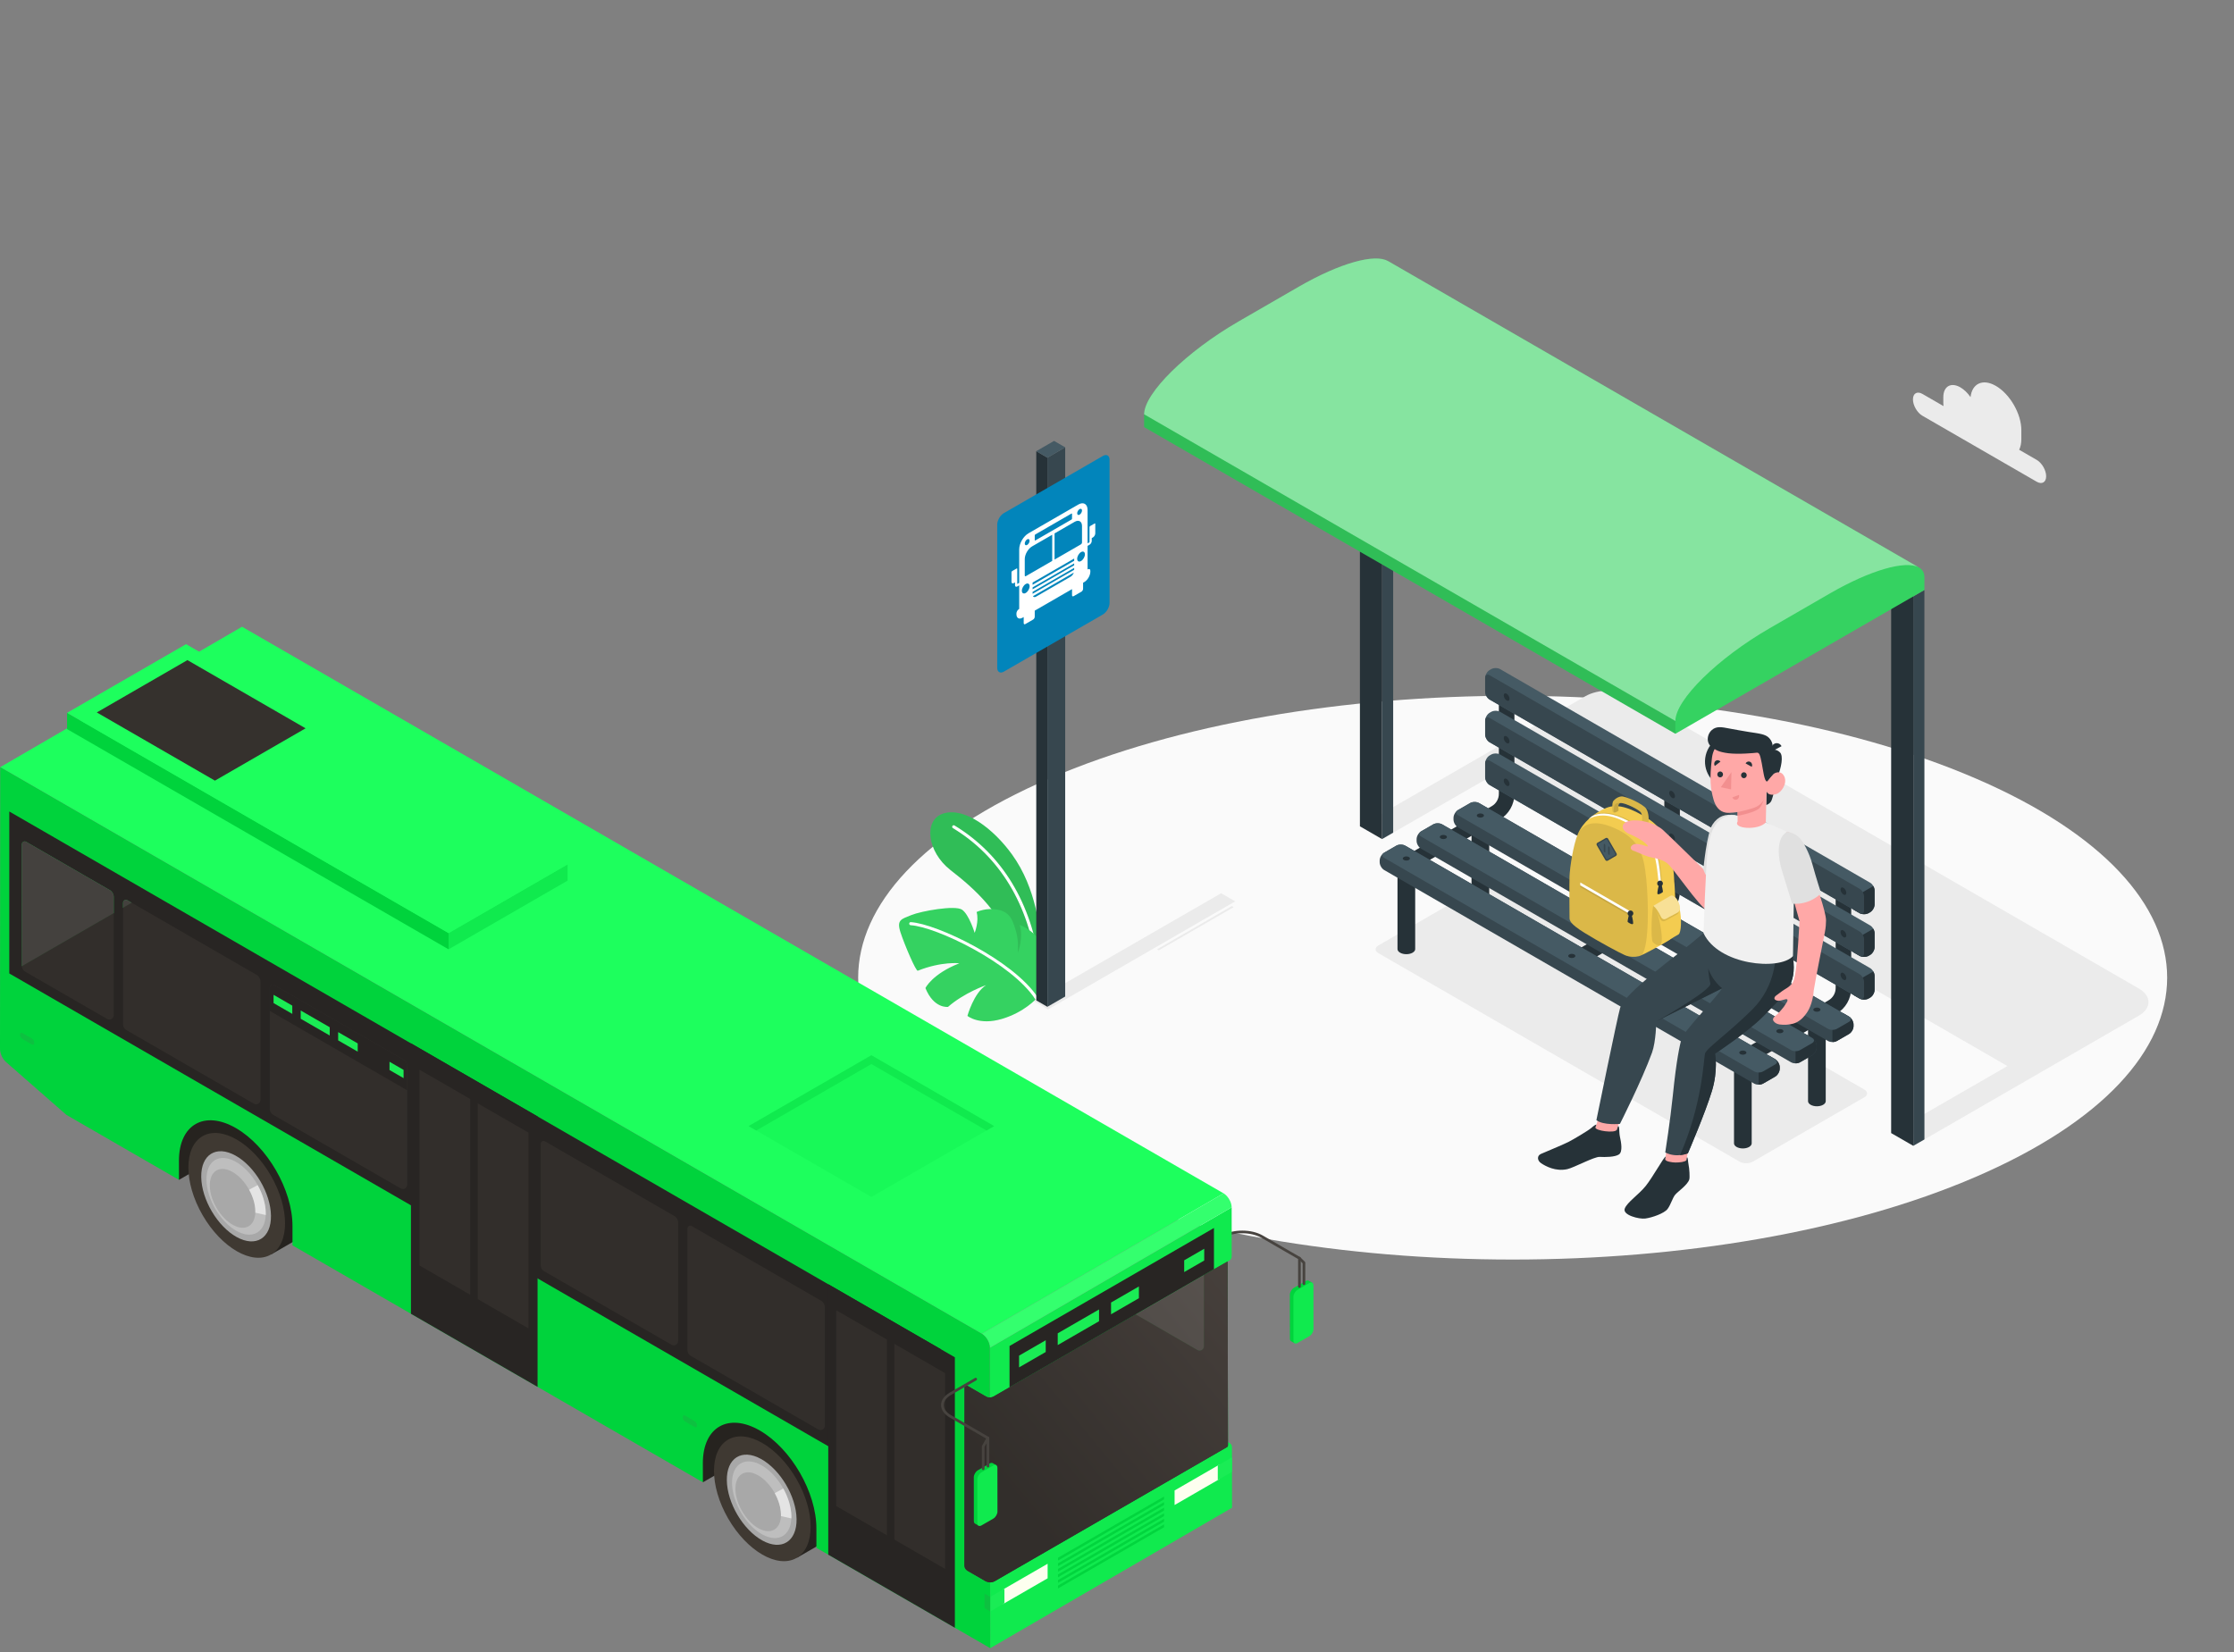 <svg width="415" height="307" viewBox="0 0 415 307" fill="none" xmlns="http://www.w3.org/2000/svg">
<rect x="0" y="0" width="415" height="307" fill="#808080" stroke="none"/>
<path d="M195.028 218.678C242.509 239.131 319.492 239.131 366.973 218.678C414.454 198.227 414.454 165.067 366.973 144.615C319.492 124.163 242.508 124.163 195.027 144.615C147.546 165.067 147.546 198.226 195.028 218.678Z" fill="#FAFAFA"/>
<path d="M229.452 167.469L194.671 187.551L192.06 186.014L226.841 165.961L229.452 167.469Z" fill="#EBEBEB"/>
<path d="M214.932 176.375L228.845 168.342L229.181 168.536L215.268 176.568L214.932 176.375Z" fill="#EBEBEB"/>
<path d="M397.305 188.715C399.726 187.317 399.726 185.051 397.305 183.653L303.267 129.36C300.845 127.962 296.92 127.962 294.499 129.359L252.626 153.521L256.735 155.895L278.331 143.465L372.906 198.068L353.106 209.485L357.492 211.7L397.305 188.715Z" fill="#EBEBEB"/>
<path d="M256.051 177.089L323.145 215.826C323.827 216.22 324.934 216.22 325.617 215.826L346.334 203.865C347.016 203.471 347.016 202.832 346.334 202.438L279.24 163.7C278.557 163.306 277.451 163.306 276.768 163.7L256.051 175.661C255.368 176.055 255.368 176.695 256.051 177.089Z" fill="#EBEBEB"/>
<path d="M193.803 176.791C193.099 172.743 192.617 165.139 187.98 158.732C184.621 154.09 179.326 149.93 175.278 151.135C171.508 152.256 172.181 158.233 176.562 161.648C180.943 165.063 186.596 169.856 189.165 178.635L192.964 184.824L193.803 176.791Z" fill="#35D261"/>
<g opacity="0.1">
<path d="M193.803 176.791C193.099 172.743 192.617 165.139 187.98 158.732C184.621 154.09 179.326 149.93 175.278 151.135C171.508 152.256 172.181 158.233 176.562 161.648C180.943 165.063 186.596 169.856 189.165 178.635L192.964 184.824L193.803 176.791Z" fill="black"/>
</g>
<path d="M192.914 179.875C192.773 179.875 192.651 179.77 192.632 179.626C191.108 168.032 185.709 159.122 177.018 153.859C176.883 153.777 176.84 153.602 176.922 153.467C177.004 153.331 177.18 153.29 177.313 153.37C186.158 158.726 191.651 167.78 193.198 179.551C193.218 179.708 193.108 179.852 192.952 179.872C192.94 179.874 192.927 179.875 192.914 179.875Z" fill="white"/>
<path d="M192.559 185.496C192.559 185.496 190.323 188.072 186.104 189.316C181.886 190.56 179.716 188.748 179.716 188.748C179.716 188.748 180.885 184.486 183.184 183.034C183.184 183.034 179.147 184.42 176.108 187.075C176.108 187.075 173.482 187.458 171.912 183.58C171.912 183.58 173.155 180.961 178.213 178.974C178.213 178.974 174.928 178.588 170.496 180.355C170.17 180.537 168.028 175.537 167.272 173.2C166.516 170.863 167.482 170.763 169.284 170.021C171.086 169.279 177.402 168.136 178.705 169.01C180.007 169.885 181.059 173.318 181.059 173.318C181.059 173.318 181.918 171.186 181.419 169.447C181.419 169.447 183.211 168.567 185.403 169.024C187.596 169.482 188.042 170.906 188.536 172.363C189.031 173.82 189.194 175.154 189.062 177.035C189.062 177.035 190.182 174.286 189.428 171.843C189.428 171.843 191.643 172.661 193.054 174.598C194.464 176.535 194.887 182.028 192.559 185.496Z" fill="#35D261"/>
<path d="M192.559 185.782C192.466 185.782 192.375 185.736 192.32 185.653C187.909 178.893 173.91 172.196 169.17 171.899C169.013 171.889 168.893 171.754 168.903 171.597C168.913 171.44 169.036 171.316 169.206 171.33C174.037 171.631 188.305 178.454 192.799 185.34C192.885 185.472 192.848 185.649 192.716 185.736C192.667 185.767 192.613 185.782 192.559 185.782Z" fill="white"/>
<path d="M258.803 52.615V154.702L256.736 155.896V53.808L258.803 52.615Z" fill="#37474F"/>
<path d="M256.736 53.808V155.896L252.626 153.521V51.439L256.736 53.808Z" fill="#263238"/>
<path d="M357.494 211.703L355.422 212.891V110.809L357.488 109.616L357.494 211.703Z" fill="#37474F"/>
<path d="M355.422 110.809V212.891L351.311 210.521V108.434L355.422 110.809Z" fill="#263238"/>
<path d="M356.489 105.442C356.472 105.431 356.455 105.419 356.432 105.408L257.85 48.499L257.832 48.51C255.463 47.083 248.95 48.83 241.272 53.266L230.071 59.733C220.39 65.328 212.541 73.046 212.541 76.979V76.98L212.539 76.98V79.353L212.541 79.354L212.541 79.354L311.226 136.329V136.333L357.488 109.616V107.241C357.488 106.407 357.135 105.814 356.489 105.442Z" fill="#35D261"/>
<path opacity="0.4" d="M356.432 105.409C353.983 104.096 347.533 105.871 339.957 110.244L328.763 116.712C319.075 122.301 311.226 130.025 311.226 133.958L214.596 78.167L212.541 76.98C212.541 73.047 220.39 65.328 230.072 59.734L241.272 53.266C248.95 48.831 255.463 47.084 257.833 48.511L257.85 48.499L356.432 105.409Z" fill="white"/>
<path opacity="0.1" d="M311.226 133.957V136.329L212.539 79.353L212.541 76.979L311.226 133.957Z" fill="black"/>
<path d="M292.988 179.589C293.234 179.589 293.482 179.526 293.71 179.394L309.302 170.392C311.006 169.408 312.065 167.574 312.065 165.606V147.602C312.065 146.803 311.417 146.155 310.618 146.155C309.819 146.155 309.172 146.803 309.172 147.602V165.606C309.172 166.544 308.667 167.417 307.855 167.886L292.264 176.889C291.572 177.288 291.334 178.173 291.734 178.865C292.002 179.33 292.488 179.589 292.988 179.589Z" fill="#263238"/>
<path d="M324.817 197.558C325.063 197.558 325.312 197.496 325.539 197.364L341.131 188.361C342.836 187.378 343.894 185.544 343.894 183.576V165.571C343.894 164.772 343.247 164.125 342.448 164.125C341.648 164.125 341.001 164.772 341.001 165.571V183.576C341.001 184.513 340.497 185.387 339.685 185.855L324.093 194.858C323.401 195.257 323.164 196.142 323.564 196.834C323.831 197.299 324.317 197.558 324.817 197.558Z" fill="#263238"/>
<path d="M262.252 161.484C262.497 161.484 262.746 161.421 262.974 161.289L278.565 152.287C280.27 151.303 281.328 149.469 281.328 147.501V129.498C281.328 128.698 280.681 128.051 279.881 128.051C279.082 128.051 278.435 128.698 278.435 129.498V147.501C278.435 148.439 277.93 149.312 277.118 149.782L261.527 158.784C260.835 159.183 260.598 160.068 260.998 160.76C261.266 161.224 261.752 161.484 262.252 161.484Z" fill="#263238"/>
<path d="M322.119 195.764V212.426C322.119 212.669 322.279 212.912 322.6 213.098C323.242 213.468 324.283 213.468 324.924 213.098C325.245 212.912 325.405 212.669 325.405 212.426V195.764H322.119Z" fill="#263238"/>
<path d="M335.871 187.931V204.593C335.871 204.836 336.032 205.078 336.352 205.264C336.994 205.634 338.035 205.634 338.676 205.264C338.997 205.078 339.158 204.836 339.158 204.593V187.931H335.871Z" fill="#263238"/>
<path d="M259.607 159.672V176.334C259.607 176.577 259.768 176.82 260.089 177.005C260.73 177.376 261.771 177.376 262.413 177.005C262.734 176.82 262.894 176.577 262.894 176.334V159.672H259.607Z" fill="#263238"/>
<path d="M273.359 151.839V168.501C273.359 168.744 273.52 168.986 273.841 169.172C274.482 169.542 275.523 169.542 276.165 169.172C276.486 168.986 276.646 168.744 276.646 168.501V151.839H273.359Z" fill="#263238"/>
<path d="M347.117 169.656L347.406 169.49C347.867 169.223 348.241 168.576 348.241 168.043V165.448C348.241 164.915 347.867 164.267 347.406 164.001L278.683 124.324C278.221 124.058 277.474 124.058 277.012 124.324L276.724 124.491C276.262 124.757 275.888 125.405 275.888 125.937V128.533C275.888 129.066 276.262 129.713 276.724 129.979L345.446 169.656C345.908 169.923 346.656 169.923 347.117 169.656Z" fill="#455A64"/>
<path d="M344.323 166.746L347.997 164.625C348.148 164.886 348.241 165.182 348.241 165.448V168.043C348.241 168.576 347.867 169.224 347.406 169.49L347.118 169.657C346.656 169.923 345.909 169.923 345.447 169.657L344.323 169.008V166.746Z" fill="#263238"/>
<path d="M345.447 165.132L276.724 125.455C276.262 125.189 275.888 125.405 275.888 125.937V128.533C275.888 129.066 276.262 129.713 276.724 129.979L345.446 169.656C345.907 169.923 346.281 169.707 346.281 169.174V166.579C346.282 166.046 345.908 165.398 345.447 165.132Z" fill="#37474F"/>
<path d="M347.117 177.591L347.406 177.425C347.867 177.158 348.241 176.51 348.241 175.978V173.383C348.241 172.85 347.867 172.202 347.406 171.936L278.683 132.259C278.221 131.993 277.474 131.993 277.012 132.259L276.724 132.426C276.262 132.692 275.888 133.34 275.888 133.872V136.468C275.888 137.001 276.262 137.648 276.724 137.914L345.446 177.591C345.908 177.858 346.656 177.858 347.117 177.591Z" fill="#455A64"/>
<path d="M344.323 174.68L347.997 172.559C348.148 172.821 348.241 173.116 348.241 173.383V175.978C348.241 176.511 347.867 177.158 347.406 177.425L347.118 177.591C346.656 177.858 345.909 177.858 345.447 177.591L344.323 176.943V174.68Z" fill="#263238"/>
<path d="M345.447 173.067L276.724 133.39C276.262 133.124 275.888 133.34 275.888 133.872V136.468C275.888 137.001 276.262 137.648 276.724 137.914L345.446 177.591C345.907 177.858 346.281 177.642 346.281 177.109V174.514C346.282 173.981 345.908 173.333 345.447 173.067Z" fill="#37474F"/>
<path d="M347.117 185.526L347.406 185.359C347.867 185.093 348.241 184.445 348.241 183.912V181.317C348.241 180.784 347.867 180.136 347.406 179.87L278.683 140.193C278.221 139.927 277.474 139.927 277.012 140.193L276.724 140.36C276.262 140.627 275.888 141.275 275.888 141.807V144.402C275.888 144.935 276.262 145.582 276.724 145.849L345.446 185.526C345.908 185.792 346.656 185.792 347.117 185.526Z" fill="#455A64"/>
<path d="M344.323 182.615L347.997 180.494C348.148 180.755 348.241 181.051 348.241 181.317V183.912C348.241 184.445 347.867 185.093 347.406 185.359L347.118 185.526C346.656 185.792 345.909 185.792 345.447 185.526L344.323 184.877V182.615Z" fill="#263238"/>
<path d="M345.447 181.001L276.724 141.324C276.262 141.058 275.888 141.274 275.888 141.807V144.402C275.888 144.935 276.262 145.582 276.724 145.849L345.446 185.526C345.907 185.792 346.281 185.576 346.281 185.043V182.448C346.282 181.916 345.908 181.268 345.447 181.001Z" fill="#37474F"/>
<path d="M344.322 190.33V190.663C344.322 191.195 343.948 191.843 343.487 192.109L341.239 193.407C340.778 193.673 340.03 193.673 339.569 193.407L270.846 153.73C270.385 153.464 270.01 152.816 270.01 152.283V151.951C270.01 151.418 270.385 150.77 270.846 150.504L273.093 149.206C273.555 148.94 274.303 148.94 274.764 149.206L343.487 188.883C343.949 189.149 344.322 189.797 344.322 190.33Z" fill="#37474F"/>
<path d="M340.404 189.365V193.607C340.707 193.607 341.009 193.54 341.239 193.407L343.487 192.109C343.948 191.843 344.323 191.195 344.323 190.663V190.33C344.323 189.797 343.948 189.149 343.487 188.883L342.363 188.235L340.404 189.365Z" fill="#263238"/>
<path d="M339.569 191.145L270.847 151.468C270.385 151.202 270.385 150.77 270.847 150.504L273.094 149.206C273.555 148.94 274.303 148.94 274.765 149.206L343.487 188.883C343.949 189.149 343.949 189.581 343.487 189.847L341.24 191.145C340.778 191.412 340.031 191.412 339.569 191.145Z" fill="#455A64"/>
<path d="M337.466 194.288V194.621C337.466 195.154 337.092 195.801 336.63 196.068L334.383 197.365C333.921 197.632 333.174 197.632 332.712 197.365L263.99 157.689C263.528 157.422 263.154 156.775 263.154 156.242V155.909C263.154 155.376 263.529 154.728 263.99 154.462L266.237 153.165C266.698 152.898 267.446 152.898 267.908 153.165L336.63 192.842C337.092 193.108 337.466 193.755 337.466 194.288Z" fill="#37474F"/>
<path d="M333.548 193.324V197.566C333.85 197.566 334.152 197.499 334.383 197.366L336.63 196.068C337.092 195.802 337.466 195.154 337.466 194.622V194.289C337.466 193.756 337.092 193.108 336.63 192.842L335.507 192.194L333.548 193.324Z" fill="#263238"/>
<path d="M332.712 195.104L263.989 155.427C263.528 155.161 263.528 154.729 263.989 154.462L266.237 153.165C266.698 152.898 267.446 152.898 267.908 153.165L336.63 192.842C337.091 193.108 337.091 193.54 336.63 193.806L334.383 195.104C333.922 195.37 333.174 195.37 332.712 195.104Z" fill="#455A64"/>
<path d="M330.609 198.247V198.58C330.609 199.113 330.235 199.76 329.774 200.027L327.526 201.325C327.065 201.591 326.317 201.591 325.856 201.325L257.133 161.648C256.671 161.381 256.297 160.734 256.297 160.201V159.868C256.297 159.335 256.671 158.688 257.132 158.421L259.38 157.124C259.841 156.857 260.589 156.857 261.051 157.124L329.773 196.801C330.235 197.067 330.609 197.715 330.609 198.247Z" fill="#37474F"/>
<path d="M326.691 197.282V201.524C326.993 201.524 327.295 201.457 327.526 201.324L329.773 200.027C330.235 199.76 330.609 199.112 330.609 198.58V198.247C330.609 197.714 330.235 197.067 329.774 196.8L328.65 196.152L326.691 197.282Z" fill="#263238"/>
<path d="M325.856 199.062L257.133 159.386C256.671 159.119 256.671 158.687 257.133 158.421L259.38 157.123C259.842 156.857 260.59 156.857 261.051 157.123L329.774 196.8C330.235 197.066 330.235 197.498 329.774 197.764L327.526 199.062C327.065 199.329 326.317 199.329 325.856 199.062Z" fill="#455A64"/>
<path d="M342.447 164.95C342.744 165.122 342.985 165.539 342.985 165.882C342.985 166.225 342.744 166.364 342.447 166.192C342.15 166.021 341.909 165.604 341.909 165.261C341.909 164.918 342.15 164.779 342.447 164.95Z" fill="#263238"/>
<path d="M342.447 172.869C342.744 173.04 342.985 173.457 342.985 173.8C342.985 174.143 342.744 174.282 342.447 174.11C342.15 173.939 341.909 173.522 341.909 173.179C341.909 172.836 342.15 172.697 342.447 172.869Z" fill="#263238"/>
<path d="M342.447 180.786C342.744 180.958 342.985 181.375 342.985 181.718C342.985 182.061 342.744 182.2 342.447 182.028C342.15 181.857 341.909 181.44 341.909 181.097C341.909 180.754 342.15 180.614 342.447 180.786Z" fill="#263238"/>
<path d="M279.881 128.896C280.178 129.067 280.419 129.484 280.419 129.827C280.419 130.17 280.178 130.309 279.881 130.138C279.584 129.966 279.344 129.549 279.344 129.206C279.343 128.864 279.584 128.724 279.881 128.896Z" fill="#263238"/>
<path d="M279.881 136.813C280.178 136.985 280.419 137.402 280.419 137.745C280.419 138.088 280.178 138.226 279.881 138.055C279.584 137.883 279.344 137.466 279.344 137.123C279.344 136.78 279.584 136.642 279.881 136.813Z" fill="#263238"/>
<path d="M279.881 144.731C280.178 144.903 280.419 145.32 280.419 145.663C280.419 146.006 280.178 146.145 279.881 145.973C279.584 145.802 279.344 145.385 279.344 145.042C279.343 144.699 279.584 144.56 279.881 144.731Z" fill="#263238"/>
<path d="M337.986 187.318C338.247 187.469 338.247 187.713 337.987 187.864C337.726 188.014 337.304 188.014 337.042 187.864C336.78 187.713 336.78 187.469 337.041 187.318C337.303 187.168 337.725 187.167 337.986 187.318Z" fill="#263238"/>
<path d="M331.111 191.31C331.372 191.46 331.372 191.705 331.111 191.855C330.851 192.006 330.428 192.006 330.166 191.855C329.905 191.705 329.905 191.46 330.166 191.31C330.427 191.159 330.85 191.159 331.111 191.31Z" fill="#263238"/>
<path d="M324.234 195.301C324.495 195.451 324.495 195.696 324.235 195.846C323.974 195.997 323.551 195.997 323.29 195.846C323.028 195.696 323.028 195.451 323.289 195.301C323.55 195.15 323.973 195.15 324.234 195.301Z" fill="#263238"/>
<path d="M275.475 151.248C275.736 151.399 275.736 151.643 275.475 151.794C275.215 151.944 274.792 151.944 274.53 151.794C274.269 151.643 274.269 151.399 274.53 151.248C274.791 151.097 275.214 151.097 275.475 151.248Z" fill="#263238"/>
<path d="M268.599 155.239C268.86 155.39 268.86 155.634 268.6 155.785C268.34 155.935 267.917 155.935 267.655 155.785C267.394 155.634 267.394 155.39 267.654 155.239C267.915 155.088 268.338 155.088 268.599 155.239Z" fill="#263238"/>
<path d="M261.723 159.23C261.984 159.381 261.984 159.625 261.723 159.776C261.463 159.926 261.04 159.926 260.778 159.776C260.517 159.625 260.517 159.381 260.778 159.23C261.039 159.079 261.462 159.079 261.723 159.23Z" fill="#263238"/>
<path d="M310.618 147.001C310.915 147.172 311.156 147.589 311.156 147.932C311.156 148.275 310.915 148.414 310.618 148.243C310.321 148.071 310.081 147.654 310.081 147.311C310.08 146.969 310.321 146.829 310.618 147.001Z" fill="#263238"/>
<path d="M310.618 154.918C310.915 155.09 311.156 155.507 311.156 155.85C311.156 156.193 310.915 156.332 310.618 156.16C310.321 155.989 310.081 155.572 310.081 155.229C310.081 154.886 310.321 154.747 310.618 154.918Z" fill="#263238"/>
<path d="M310.618 162.836C310.915 163.008 311.156 163.425 311.156 163.768C311.156 164.111 310.915 164.25 310.618 164.078C310.321 163.907 310.081 163.49 310.081 163.147C310.08 162.804 310.321 162.665 310.618 162.836Z" fill="#263238"/>
<path d="M306.212 169.353C306.473 169.504 306.473 169.748 306.212 169.899C305.952 170.049 305.529 170.049 305.267 169.899C305.006 169.748 305.006 169.504 305.267 169.353C305.528 169.202 305.951 169.202 306.212 169.353Z" fill="#263238"/>
<path d="M299.336 173.344C299.597 173.495 299.597 173.739 299.337 173.89C299.076 174.04 298.653 174.04 298.392 173.89C298.13 173.739 298.13 173.495 298.391 173.344C298.652 173.193 299.075 173.193 299.336 173.344Z" fill="#263238"/>
<path d="M292.46 177.335C292.721 177.486 292.721 177.73 292.46 177.881C292.2 178.031 291.777 178.031 291.515 177.881C291.254 177.73 291.254 177.486 291.515 177.335C291.776 177.184 292.199 177.184 292.46 177.335Z" fill="#263238"/>
<path d="M194.569 85.04V187.059L192.503 185.866V83.824L194.569 85.04Z" fill="#263238"/>
<path d="M197.875 83.111V185.15L194.569 187.059V85.04L197.875 83.111Z" fill="#37474F"/>
<path d="M197.875 83.111L194.569 85.04L192.503 83.824L195.808 81.917L197.875 83.111Z" fill="#455A64"/>
<path d="M186.484 95.334L204.882 84.711C205.564 84.317 206.118 84.636 206.118 85.424V112.024C206.118 112.812 205.565 113.771 204.882 114.165L186.484 124.787C185.802 125.181 185.248 124.861 185.248 124.073L185.248 97.474C185.248 96.686 185.802 95.728 186.484 95.334Z" fill="#0285BB"/>
<path d="M203.348 97.257L202.511 97.74C202.447 97.777 202.395 97.867 202.395 97.941V99.882L202.395 100.746L202.033 100.949V94.736C202.033 93.638 201.261 93.193 200.311 93.742L191.055 99.085C190.104 99.634 189.333 100.97 189.333 102.068V108.281L188.971 108.496V107.631L188.971 105.691C188.971 105.616 188.919 105.586 188.855 105.624L188.018 106.107C187.954 106.144 187.902 106.234 187.902 106.308V108.087C187.902 108.362 188.095 108.473 188.333 108.336L188.558 108.206V108.734C188.558 108.992 188.74 109.097 188.963 108.968L189.333 108.754V113.138L189.284 113.167C189.027 113.315 188.818 113.676 188.818 113.973V114.128C188.818 114.841 189.319 115.13 189.936 114.774L190.167 114.64V115.773C190.167 115.966 190.302 116.045 190.47 115.948L191.918 115.112C192.085 115.015 192.22 114.781 192.22 114.588V113.455L199.147 109.456V110.589C199.147 110.782 199.282 110.86 199.449 110.764L200.897 109.928C201.065 109.831 201.2 109.597 201.2 109.404V108.271L201.431 108.137C202.048 107.781 202.549 106.914 202.549 106.201V106.046C202.549 105.749 202.34 105.628 202.083 105.777L202.034 105.805V101.421L202.404 101.207C202.627 101.078 202.809 100.763 202.809 100.505V99.977L203.034 99.847C203.272 99.709 203.465 99.375 203.465 99.1V97.322C203.464 97.249 203.412 97.219 203.348 97.257ZM201.54 102.991C201.54 103.45 201.217 104.008 200.82 104.238C200.422 104.467 200.1 104.281 200.1 103.822C200.1 103.363 200.422 102.805 200.82 102.575C201.217 102.346 201.54 102.532 201.54 102.991ZM200.552 94.587C200.8 94.444 201.001 94.559 201.001 94.846C201.001 95.132 200.8 95.48 200.552 95.623C200.305 95.766 200.104 95.65 200.104 95.364C200.104 95.078 200.305 94.73 200.552 94.587ZM201.001 97.739V100.78C201.001 100.914 200.907 101.077 200.791 101.144L195.901 103.967V99.106L199.634 96.951C200.389 96.514 201.001 96.868 201.001 97.739ZM199.545 105.869L191.821 110.328V109.968L199.545 105.509V105.869ZM199.545 103.776V104.195L191.821 108.654V108.235L199.545 103.776ZM199.545 105.031L191.821 109.49V109.132L199.545 104.673V105.031ZM192.22 99.477C192.22 99.411 192.266 99.331 192.323 99.298L199.042 95.419C199.1 95.385 199.146 95.412 199.146 95.478V96.355C199.146 96.421 199.099 96.501 199.042 96.535L192.323 100.414C192.266 100.447 192.22 100.421 192.22 100.354V99.477ZM190.813 100.209C191.061 100.066 191.262 100.183 191.262 100.468C191.262 100.755 191.061 101.102 190.813 101.246C190.566 101.389 190.365 101.272 190.365 100.987C190.365 100.701 190.566 100.353 190.813 100.209ZM190.365 103.88C190.365 103.008 190.977 101.948 191.732 101.513L195.465 99.357V104.219L190.575 107.042C190.459 107.109 190.365 107.055 190.365 106.921V103.88ZM190.546 108.507C190.944 108.277 191.266 108.463 191.266 108.922C191.266 109.382 190.944 109.939 190.546 110.169C190.149 110.398 189.826 110.212 189.826 109.754C189.826 109.294 190.149 108.736 190.546 108.507ZM192.464 110.853C192.209 111 191.992 110.954 191.888 110.767L199.478 106.385C199.373 106.692 199.156 106.989 198.902 107.136L192.464 110.853Z" fill="white"/>
<path d="M304.477 177.649C305.287 177.445 309.603 174.988 310.041 174.689C310.479 174.391 311.349 173.773 311.349 172.707C311.349 171.762 311.25 162.874 310.479 158.578C310.1 156.465 308.729 153.697 306.044 152.033C303.359 150.368 300.661 149.163 298.385 150.107C296.108 151.051 294.034 152.791 293.14 154.889C292.245 156.987 291.632 161.189 291.568 162.814C291.505 164.439 291.568 170.013 291.568 170.507C291.568 171.002 291.657 171.646 294.322 173.297C296.987 174.948 300.671 176.933 301.81 177.445C302.676 177.835 303.744 177.834 304.477 177.649Z" fill="#F3CC50"/>
<path d="M305.144 153.188C305.39 153.33 306.101 152.979 306.208 152.803C306.314 152.628 306.342 151.103 305.811 150.26C305.28 149.417 301.962 147.866 301.142 147.98C300.323 148.095 299.722 148.736 299.62 148.953C299.518 149.17 299.406 150.589 299.62 150.878C299.833 151.168 300.59 150.723 300.657 150.598C300.723 150.473 300.407 149.439 300.942 149.222C301.428 149.026 303.736 150.007 304.679 150.798C305.087 151.14 305.067 151.995 305.049 152.418C305.032 152.841 305.019 153.116 305.144 153.188Z" fill="#F3CC50"/>
<path opacity="0.1" d="M305.144 153.188C305.39 153.33 306.101 152.979 306.208 152.803C306.314 152.628 306.342 151.103 305.811 150.26C305.28 149.417 301.962 147.866 301.142 147.98C300.323 148.095 299.722 148.736 299.62 148.953C299.518 149.17 299.406 150.589 299.62 150.878C299.833 151.168 300.59 150.723 300.657 150.598C300.723 150.473 300.407 149.439 300.942 149.222C301.428 149.026 303.736 150.007 304.679 150.798C305.087 151.14 305.067 151.995 305.049 152.418C305.032 152.841 305.019 153.116 305.144 153.188Z" fill="black"/>
<path opacity="0.1" d="M305.811 163.199C305.334 158.579 304.477 155.883 299.959 153.872C295.441 151.86 293.69 153.573 293.049 155.114C292.204 157.274 291.629 161.245 291.568 162.814C291.505 164.439 291.568 170.013 291.568 170.508C291.568 171.003 291.657 171.647 294.322 173.298C296.987 174.948 300.671 176.934 301.81 177.446C302.676 177.836 303.744 177.835 304.477 177.65C304.589 177.622 304.771 177.549 304.999 177.445C306.406 175.646 306.246 167.416 305.811 163.199Z" fill="black"/>
<path opacity="0.1" d="M295.279 152.067C296.457 151.377 298.394 150.921 301.235 152.187C306.315 154.451 307.605 157.284 308.117 162.248C308.211 163.158 308.347 164.243 308.406 165.411L308.825 165.158C308.766 163.898 308.645 162.82 308.538 161.848C307.988 156.836 306.475 154.066 301.621 151.905C298.935 150.708 297.167 150.865 295.999 151.454C295.777 151.625 295.568 151.793 295.279 152.067Z" fill="black"/>
<path d="M295.102 152.196C296.28 151.505 298.217 151.05 301.058 152.316C306.138 154.58 307.428 157.413 307.94 162.377C308.034 163.287 308.17 164.372 308.229 165.539L308.648 165.286C308.589 164.027 308.468 162.949 308.361 161.976C307.811 156.965 306.298 154.195 301.444 152.033C298.758 150.837 296.943 151.036 295.775 151.624C295.553 151.795 295.391 151.922 295.102 152.196Z" fill="white"/>
<path d="M296.746 156.586L298.281 155.711C298.438 155.621 298.639 155.675 298.73 155.832L300.306 158.571C300.396 158.728 300.343 158.929 300.186 159.021L298.669 159.905C298.513 159.996 298.312 159.943 298.221 159.787L296.625 157.033C296.534 156.876 296.588 156.676 296.746 156.586Z" fill="#37474F"/>
<path d="M298.393 159.592L296.88 156.983C296.835 156.904 296.862 156.804 296.94 156.759L298.332 155.965C298.411 155.92 298.511 155.947 298.557 156.026L300.052 158.624C300.097 158.703 300.07 158.804 299.992 158.849L298.616 159.651C298.538 159.696 298.438 159.67 298.393 159.592Z" fill="#455A64"/>
<path d="M298.069 158.344C297.989 158.297 297.923 158.194 297.923 158.114V156.866C297.923 156.785 297.989 156.757 298.069 156.804C298.149 156.851 298.215 156.954 298.215 157.034V158.282C298.214 158.363 298.149 158.391 298.069 158.344Z" fill="#37474F"/>
<path d="M298.882 158.813C298.801 158.766 298.736 158.663 298.736 158.583V157.335C298.736 157.254 298.801 157.226 298.882 157.273C298.962 157.32 299.027 157.423 299.027 157.503V158.752C299.027 158.832 298.962 158.86 298.882 158.813Z" fill="#37474F"/>
<path d="M308.131 164.534C308.131 164.534 307.865 165.564 307.881 166.004C307.885 166.105 308.017 166.158 308.057 166.159C308.292 166.165 308.863 165.808 308.912 165.712C308.96 165.616 308.683 164.459 308.683 164.459L308.131 164.534Z" fill="#263238"/>
<path d="M308.379 164.676C308.673 164.676 308.912 164.437 308.912 164.142C308.912 163.848 308.673 163.609 308.379 163.609C308.084 163.609 307.846 163.848 307.846 164.142C307.846 164.437 308.084 164.676 308.379 164.676Z" fill="#263238"/>
<path opacity="0.1" d="M301.143 149.198C300.558 149.142 300.008 149.193 299.867 149.782C299.726 150.37 299.778 150.899 299.867 150.973C300.173 150.962 300.608 150.691 300.658 150.598C300.724 150.473 300.408 149.439 300.943 149.222C300.992 149.203 301.06 149.196 301.143 149.198Z" fill="black"/>
<path d="M307.113 168.306L310.236 166.487C310.411 166.384 310.631 166.397 310.79 166.523C311.134 166.793 311.688 167.411 311.989 168.713C312.447 170.689 312.322 173.306 311.816 173.604L308.438 175.574C307.933 175.873 307.214 175.248 307.035 175.032C306.668 174.589 306.76 169.89 307.113 168.306Z" fill="#F3CC50"/>
<path opacity="0.1" d="M307.113 168.306C307.113 168.306 307.752 168.831 308.208 170.808C308.666 172.784 308.944 175.276 308.439 175.574C307.933 175.872 307.215 175.248 307.036 175.032C306.668 174.589 306.76 169.89 307.113 168.306Z" fill="black"/>
<path opacity="0.1" d="M310.626 166.821C310.997 167.006 311.624 167.508 311.908 168.847C311.997 169.269 311.848 169.681 311.591 169.863C311.333 170.045 310.164 170.603 309.431 171.04C308.799 171.417 308.469 170.915 308.331 170.603C308.1 170.045 307.894 169.611 307.72 169.279C307.396 168.54 307.113 168.306 307.113 168.306L310.124 166.844C310.277 166.753 310.467 166.742 310.626 166.821Z" fill="black"/>
<path d="M310.279 166.461C310.433 166.371 310.623 166.359 310.782 166.439C311.153 166.623 311.78 167.125 312.063 168.464C312.153 168.887 312.004 169.299 311.747 169.481C311.489 169.663 310.32 170.22 309.586 170.657C308.954 171.034 308.625 170.533 308.486 170.22H308.486C307.721 168.618 307.113 168.306 307.113 168.306L310.279 166.461Z" fill="#F3CC50"/>
<path opacity="0.4" d="M310.279 166.461C310.433 166.371 310.623 166.359 310.782 166.439C311.153 166.623 311.78 167.125 312.063 168.464C312.153 168.887 312.004 169.299 311.747 169.481C311.489 169.663 310.32 170.22 309.586 170.657C308.954 171.034 308.625 170.533 308.486 170.22H308.486C307.721 168.618 307.113 168.306 307.113 168.306L310.279 166.461Z" fill="white"/>
<path d="M293.558 163.954L302.833 169.31V169.856L293.558 164.501V163.954Z" fill="white"/>
<path opacity="0.1" d="M293.558 164.82L302.833 170.176V169.856L293.558 164.501V164.82Z" fill="black"/>
<path d="M303.136 170.087C303.136 170.087 303.402 171.117 303.386 171.557C303.382 171.658 303.25 171.711 303.21 171.712C302.975 171.718 302.403 171.361 302.355 171.265C302.307 171.169 302.584 170.012 302.584 170.012L303.136 170.087Z" fill="#263238"/>
<path d="M302.888 170.228C303.183 170.228 303.421 169.989 303.421 169.695C303.421 169.4 303.183 169.162 302.888 169.162C302.594 169.162 302.355 169.4 302.355 169.695C302.355 169.989 302.594 170.228 302.888 170.228Z" fill="#263238"/>
<path d="M312.787 218.1L309.032 217.712L309.809 211.976L313.871 212.357L312.787 218.1Z" fill="#FFA8A7"/>
<path d="M309.347 215.386L309.416 214.879C309.05 215.019 306.972 218.795 305.705 220.362C304.393 221.986 302.294 223.348 301.828 224.532C301.343 225.763 304.507 226.544 305.621 226.399C306.915 226.231 309.182 225.43 309.779 224.619C310.377 223.807 310.696 222.583 311.178 221.99C311.66 221.397 313.522 220.149 313.814 219.125C313.927 218.728 313.832 217.121 313.676 216.39C313.533 215.719 313.594 214.986 313.365 215.038L313.262 215.583C312.976 215.872 312.077 215.995 311.226 215.988C310.677 215.983 309.323 215.804 309.347 215.386Z" fill="#263238"/>
<path d="M300.084 210.673L296.117 210.274L298.161 204.099L302.37 203.984L300.084 210.673Z" fill="#FFA8A7"/>
<path d="M296.555 208.951C296.369 208.958 296.076 209.156 295.581 209.589C295.031 210.071 292.176 211.76 291.375 212.161C290.033 212.833 287.422 213.867 286.24 214.399C285.502 214.732 285.537 215.624 286.3 216.131C287.063 216.638 288.951 217.714 291.163 217.219C292.368 216.95 296.176 214.884 297.169 214.944C298.162 215.004 300.019 214.99 300.752 214.485C301.485 213.98 301.146 212.191 300.939 211.264C300.712 210.252 300.907 209.176 300.572 209.245L300.336 209.934C299.905 210.587 296.324 210.078 296.377 209.488L296.555 208.951Z" fill="#263238"/>
<path d="M332.982 177.023C333.768 182.564 332.709 183.628 327.442 188.936C324.609 191.79 318.623 195.764 318.623 195.764C318.623 195.764 319.174 198.911 318.014 202.707C316.733 206.901 313.554 214.28 313.554 214.28C313.554 214.28 311.451 215.191 309.347 214.123C309.347 214.123 310.31 207.962 310.752 203.558C311.451 196.605 312.055 194.253 312.36 192.967C312.629 191.833 318.684 185.515 319.921 183.616L307.688 189.763C307.688 189.763 307.627 193.543 306.888 195.574C304.975 200.826 300.928 208.814 300.928 208.814C300.928 208.814 297.849 209.125 296.555 208.118C296.555 208.118 300.477 188.877 300.968 187.248C301.826 184.408 312.193 176.948 314.318 175.151C315.53 174.126 316.882 173.031 316.882 173.031L332.982 177.023Z" fill="#37474F"/>
<path d="M332.982 177.023L329.739 176.219L329.837 177.222C329.837 177.222 330.087 183.054 325.485 187.591C320.884 192.128 316.962 194.78 316.728 195.764C316.494 196.749 316.233 205.219 312.09 214.615C312.96 214.534 313.554 214.28 313.554 214.28C313.554 214.28 316.733 206.9 318.014 202.707C319.173 198.911 318.623 195.764 318.623 195.764C318.623 195.764 324.609 191.79 327.442 188.936C332.709 183.628 333.768 182.564 332.982 177.023Z" fill="#263238"/>
<path d="M319.921 183.616C319.921 183.616 318.093 182.265 317.318 179.903C317.318 179.903 317.415 181.494 317.723 182.727C318.032 183.959 307.688 189.763 307.688 189.763L319.921 183.616Z" fill="#263238"/>
<path d="M317.563 162.602C317.563 162.602 310.253 155.399 308.918 154.203C307.536 152.965 304.724 152.174 302.833 152.495C300.944 152.816 301.046 154.263 302.682 154.954C305.364 156.087 306.186 157.132 306.119 157.251C306.052 157.37 304.181 156.478 303.387 156.924C302.592 157.37 303.009 157.936 303.387 158.043C303.764 158.15 305.399 158.919 306.27 159.185C307.141 159.451 308.393 159.475 309.607 160.309C310.82 161.143 315.462 168.307 317.424 169.449C319.386 170.592 319.675 162.763 319.675 162.763L317.563 162.602Z" fill="#FFA8A7"/>
<path d="M322.321 151.439C320.509 151.2 319.166 151.586 318.107 153.221C317.049 154.856 316.426 161.483 316.426 161.483C316.426 161.483 316.805 163.102 318.023 163.609C319.241 164.116 322.321 151.439 322.321 151.439Z" fill="#E0E0E0"/>
<path d="M331.992 154.523C331.992 154.523 333.251 155.552 333.251 158.805V165.831L333.071 177.644C330.557 180.38 319.246 179.342 316.457 173.377C316.457 173.377 316.862 160.757 317.239 157.989C317.751 154.232 318.695 151.52 322.321 151.439L327.853 152.726L331.992 154.523Z" fill="#F0F0F0"/>
<path d="M335.279 188.657C334.854 189.191 334.333 189.659 333.718 189.957C332.935 190.336 332.04 190.419 331.17 190.39C330.789 190.378 330.399 190.343 330.052 190.184C329.783 190.061 329.423 189.788 329.371 189.472C329.317 189.147 329.65 188.873 329.874 188.691C330.261 188.376 330.59 187.998 330.917 187.622C331.079 187.436 331.241 187.25 331.384 187.051C331.558 186.808 331.705 186.545 331.868 186.299C331.958 186.163 332.19 185.781 331.966 185.663C331.88 185.617 331.775 185.634 331.681 185.656C331.39 185.723 331.11 185.827 330.818 185.888C330.526 185.948 330.214 185.961 329.938 185.848C329.81 185.796 329.686 185.708 329.641 185.577C329.596 185.448 329.638 185.302 329.717 185.191C329.796 185.08 329.907 184.997 330.017 184.915C330.35 184.667 330.684 184.42 331.017 184.173C331.68 183.681 332.463 183.386 332.948 182.678C333.296 182.169 333.376 181.533 333.492 180.94C333.878 178.957 334.289 171.148 334.289 171.148L331.736 162.065C331.736 162.065 329.38 157.194 331.993 154.522C333.203 155.083 334.616 154.953 336.164 160.308C337.274 164.147 339.213 169.328 339.213 171.019C339.213 171.621 339.166 172.311 339.004 173.175C338.293 176.951 337.573 180.189 336.939 183.967C336.885 184.289 336.892 184.616 336.836 184.933C336.434 187.205 335.704 188.123 335.279 188.657Z" fill="#FFA8A7"/>
<path d="M331.992 154.523C331.992 154.523 333.488 154.731 334.401 155.771C334.931 156.373 336.08 158.343 336.708 160.664C337.335 162.986 338.294 165.956 338.294 165.956C338.294 165.956 336.325 168.19 332.916 167.895L330.995 161.648C330.995 161.648 329.202 156.145 331.992 154.523Z" fill="#E0E0E0"/>
<path d="M326.774 142.671C327.421 139.935 325.726 137.193 322.99 136.547C320.254 135.901 317.512 137.595 316.865 140.332C316.219 143.068 317.914 145.81 320.65 146.456C323.386 147.102 326.128 145.408 326.774 142.671Z" fill="#263238"/>
<path d="M330.148 144.526C330.148 144.526 329.368 148.195 329.055 148.798C328.741 149.401 328.095 149.572 328.095 149.572L328.149 146.991L330.148 144.526Z" fill="#263238"/>
<path d="M329.168 139.272C329.168 139.272 330.009 139.127 330.665 139.798C331.307 140.455 330.948 142.512 330.148 144.527L328.677 144.696L329.168 139.272Z" fill="#263238"/>
<path d="M328.237 144.697C328.531 144.873 328.952 144.307 329.316 143.926C329.679 143.545 330.867 143.025 331.46 144.273C332.063 145.545 330.937 147.225 330.002 147.518C328.391 148.024 328.149 146.991 328.149 146.991L328.026 152.802C326.638 154.352 321.89 153.983 322.785 152.648L322.79 150.88C322.79 150.88 321.33 151.101 320.618 150.991C319.433 150.808 318.688 149.873 318.329 148.591C317.751 146.531 317.532 144.868 318.022 140.817C318.559 136.378 323.723 136.331 326.512 138.086C329.3 139.842 328.237 144.697 328.237 144.697Z" fill="#FFA8A7"/>
<path d="M328.237 145.193C328.385 145.195 328.949 144.26 329.316 143.926C329.825 143.463 329.169 139.271 329.169 139.271C329.169 139.271 329.658 138.229 328.678 137.151C327.981 136.384 326.816 136.299 324.828 135.986C323.784 135.822 322.203 135.53 321.161 135.337C319.917 135.105 318.887 134.861 318.009 135.624C317.325 136.218 317.031 137.268 317.399 138.096C317.485 138.29 317.61 138.465 317.752 138.623C318.004 138.903 318.288 139.124 318.647 139.239C318.647 139.239 319.189 139.721 321.077 139.951C322.964 140.181 325.903 139.907 326.305 139.851C326.852 139.776 326.969 140.307 327.264 141.756C327.523 143.028 327.738 145.183 328.237 145.193Z" fill="#263238"/>
<path d="M329.166 139.597L330.949 138.64C330.696 138.129 330.091 137.929 329.599 138.194C329.107 138.458 328.913 139.086 329.166 139.597Z" fill="#263238"/>
<path d="M322.789 150.88C322.789 150.88 325.434 150.347 326.358 149.855C326.977 149.526 327.487 148.956 327.636 148.591C327.636 148.591 327.463 149.376 326.91 150.083C326.234 150.947 322.789 151.583 322.789 151.583V150.88Z" fill="#F28F8F"/>
<path d="M323.425 144.035C323.425 144.339 323.662 144.585 323.955 144.585C324.248 144.584 324.485 144.337 324.485 144.033C324.485 143.729 324.248 143.483 323.955 143.483C323.662 143.484 323.425 143.732 323.425 144.035Z" fill="#263238"/>
<path d="M324.276 141.842L325.41 142.467C325.577 142.141 325.459 141.737 325.146 141.565C324.832 141.392 324.443 141.516 324.276 141.842Z" fill="#263238"/>
<path d="M323.029 147.696L321.819 148.15C321.939 148.497 322.307 148.677 322.641 148.551C322.975 148.426 323.148 148.043 323.029 147.696Z" fill="#F28F8F"/>
<path d="M318.563 142.308L319.597 141.511C319.386 141.216 318.984 141.154 318.698 141.374C318.413 141.593 318.353 142.012 318.563 142.308Z" fill="#263238"/>
<path d="M319.017 143.885C319.017 144.189 319.255 144.435 319.547 144.434C319.84 144.433 320.078 144.186 320.078 143.882C320.078 143.578 319.84 143.332 319.547 143.332C319.255 143.333 319.017 143.58 319.017 143.885Z" fill="#263238"/>
<path d="M321.636 143.459L321.575 146.673L319.675 146.255L321.636 143.459Z" fill="#F28F8F"/>
<path d="M357.117 73.188L361.035 75.45C361.016 75.275 361.002 75.101 361.002 74.931V73.796C361.002 71.777 362.421 70.958 364.17 71.968C364.878 72.377 365.53 73.025 366.057 73.783C366.344 71.243 368.336 70.297 370.756 71.694C373.373 73.205 375.495 76.88 375.495 79.901V81.6C375.495 82.382 375.35 83.041 375.094 83.567L378.348 85.445C379.318 86.005 380.105 87.368 380.105 88.488C380.105 89.609 379.318 90.063 378.348 89.502L357.117 77.245C356.147 76.684 355.36 75.322 355.36 74.202C355.36 73.082 356.147 72.628 357.117 73.188Z" fill="#EBEBEB"/>
<path d="M243.117 237.946C242.979 237.866 242.787 237.879 242.576 238L240.364 239.276C239.947 239.516 239.608 240.092 239.61 240.571L239.617 248.705C239.619 248.943 239.703 249.11 239.839 249.189L240.498 249.573L243.776 238.329L243.117 237.946Z" fill="#00D33C"/>
<path d="M243.992 238.806C243.991 238.328 243.649 238.145 243.234 238.384L241.022 239.66C240.606 239.9 240.267 240.478 240.268 240.955L240.276 249.09C240.277 249.568 240.619 249.761 241.035 249.521L243.246 248.245C243.662 248.005 244.001 247.418 244 246.939L243.992 238.806Z" fill="#10EA4E"/>
<path d="M241.39 239.271C241.253 239.271 241.142 239.16 241.142 239.024V233.917L234.321 229.979C232.365 228.85 229.183 228.85 227.227 229.979L222.56 232.673C222.443 232.741 222.289 232.701 222.22 232.581C222.151 232.463 222.193 232.311 222.31 232.242L226.977 229.548C229.073 228.339 232.476 228.341 234.57 229.548L241.515 233.558C241.592 233.604 241.638 233.685 241.638 233.774V239.024C241.638 239.16 241.528 239.271 241.39 239.271Z" fill="#47433F"/>
<path d="M242.226 238.753C242.088 238.753 241.979 238.641 241.979 238.504V234.712L241.216 233.949C241.118 233.852 241.118 233.695 241.216 233.598C241.311 233.502 241.47 233.502 241.566 233.598L242.402 234.434C242.448 234.48 242.475 234.543 242.475 234.609V238.504C242.474 238.641 242.363 238.753 242.226 238.753Z" fill="#47433F"/>
<path d="M137.396 256.236L126.532 259.546L127.463 268.856L130.577 275.405L150.952 263.641L137.396 256.236Z" fill="#26231F"/>
<path d="M40.067 200.043L29.204 203.353L30.136 212.665L33.249 219.212L53.624 207.448L40.067 200.043Z" fill="#26231F"/>
<path d="M147.245 264.86C144.735 263.412 142.467 263.29 140.839 264.266L135.217 267.512L148.031 289.437L153.653 286.191C155.243 285.238 156.224 283.242 156.224 280.412C156.223 274.686 152.204 267.723 147.245 264.86Z" fill="#26231F"/>
<path d="M147.963 289.465C151.469 287.44 151.468 280.876 147.962 274.803C144.456 268.73 138.771 265.448 135.265 267.472C131.759 269.496 131.759 276.06 135.266 282.134C138.772 288.207 144.457 291.489 147.963 289.465Z" fill="#3F3932"/>
<path d="M141.612 286.213C138.034 284.233 135.083 279.239 135.021 275.059C134.96 270.879 137.808 269.095 141.386 271.075C144.963 273.055 147.915 278.048 147.977 282.228C148.039 286.409 145.189 288.193 141.612 286.213Z" fill="#A8A8A8"/>
<path d="M140.92 283.959C138.584 282.667 136.657 279.407 136.616 276.677C136.575 273.947 138.436 272.783 140.772 274.075C143.107 275.368 145.035 278.629 145.076 281.358C145.117 284.088 143.256 285.252 140.92 283.959Z" fill="#A8A8A8"/>
<path d="M147.003 282.116C147.009 281.978 147.011 281.836 147.008 281.692C146.983 280.022 146.415 278.198 145.505 276.559C144.478 274.711 143.015 273.098 141.402 272.205C138.359 270.522 135.935 272.039 135.988 275.594C136.041 279.149 138.551 283.396 141.594 285.081C144.514 286.696 146.864 285.366 147.003 282.116ZM140.92 283.959C138.584 282.667 136.657 279.407 136.616 276.677C136.575 273.946 138.436 272.783 140.772 274.075C142.011 274.761 143.133 275.999 143.922 277.418C144.621 278.676 145.056 280.076 145.076 281.358C145.077 281.469 145.076 281.579 145.072 281.684C144.964 284.179 143.16 285.199 140.92 283.959Z" fill="#BEBEBE"/>
<path d="M145.506 276.559L143.922 277.418C144.621 278.676 145.056 280.076 145.076 281.358C145.077 281.469 145.076 281.579 145.072 281.684L147.004 282.116C147.01 281.978 147.012 281.836 147.009 281.692C146.983 280.021 146.416 278.197 145.506 276.559Z" fill="#E4E4E4"/>
<path d="M49.603 208.487C47.093 207.038 44.825 206.917 43.197 207.893L37.575 211.139L50.389 233.063L56.011 229.818C57.601 228.865 58.582 226.868 58.582 224.039C58.582 218.313 54.562 211.35 49.603 208.487Z" fill="#26231F"/>
<path d="M50.324 233.089C53.83 231.065 53.83 224.501 50.323 218.428C46.817 212.355 41.132 209.072 37.626 211.097C34.12 213.121 34.12 219.685 37.627 225.758C41.133 231.831 46.818 235.114 50.324 233.089Z" fill="#3F3932"/>
<path d="M43.971 229.839C40.394 227.86 37.443 222.866 37.381 218.686C37.319 214.505 40.168 212.721 43.746 214.701C47.323 216.681 50.275 221.675 50.337 225.855C50.398 230.035 47.548 231.819 43.971 229.839Z" fill="#A8A8A8"/>
<path d="M43.278 227.588C40.942 226.295 39.015 223.035 38.974 220.305C38.933 217.575 40.794 216.411 43.13 217.703C45.465 218.996 47.392 222.258 47.434 224.986C47.475 227.715 45.615 228.88 43.278 227.588Z" fill="#A8A8A8"/>
<path d="M49.362 225.743C49.369 225.605 49.37 225.463 49.369 225.319C49.344 223.648 48.776 221.825 47.866 220.186C46.838 218.338 45.375 216.725 43.763 215.832C40.719 214.148 38.296 215.666 38.349 219.221C38.402 222.776 40.911 227.023 43.955 228.708C46.873 230.323 49.222 228.993 49.362 225.743ZM43.278 227.588C40.942 226.295 39.015 223.035 38.974 220.305C38.933 217.575 40.794 216.411 43.13 217.704C44.369 218.389 45.491 219.627 46.28 221.046C46.979 222.304 47.414 223.704 47.434 224.986C47.435 225.097 47.434 225.207 47.43 225.313C47.323 227.805 45.52 228.828 43.278 227.588Z" fill="#BEBEBE"/>
<path d="M47.864 220.186L46.28 221.045C46.979 222.303 47.414 223.703 47.434 224.985C47.435 225.096 47.434 225.206 47.43 225.311L49.362 225.743C49.368 225.605 49.37 225.463 49.368 225.319C49.343 223.648 48.776 221.824 47.864 220.186Z" fill="#E4E4E4"/>
<path d="M228.853 268.849C228.853 268.55 228.693 268.274 228.434 268.124L228.115 267.94L228.045 234.381L228.412 234.168C228.659 234.025 228.809 233.762 228.809 233.477L228.799 224.324L183.881 250.415L183.893 259.643C183.649 259.645 183.404 259.586 183.186 259.46L179.272 257.2C179.219 257.169 179.153 257.208 179.153 257.268L179.142 290.887C179.142 291.28 179.352 291.643 179.692 291.841L183.018 293.761C183.302 293.925 183.62 294.004 183.937 294L183.952 306.222L228.87 280.131L228.853 268.849ZM223.647 250.127C223.647 250.75 222.973 251.139 222.433 250.829L210.979 244.216L223.647 236.902V250.127Z" fill="#10EA4E"/>
<path d="M228.114 267.94L228.045 234.381C228.045 234.363 223.647 236.902 223.647 236.902V250.127C223.647 250.75 222.973 251.139 222.432 250.828L210.978 244.216L184.575 259.461C184.35 259.591 184.099 259.644 183.849 259.639C183.619 259.634 183.391 259.579 183.185 259.461L179.27 257.201C179.217 257.17 179.152 257.209 179.152 257.27L179.14 290.888C179.14 291.281 179.35 291.645 179.69 291.842L183.016 293.763C183.158 293.845 183.309 293.904 183.463 293.944C183.623 293.983 183.779 294.002 183.935 294.001C184.238 293.997 184.541 293.92 184.813 293.763L227.944 268.862C228.051 268.8 228.117 268.686 228.116 268.563L228.114 267.94Z" fill="#282523"/>
<path d="M0.043 142.536L44.96 116.445L227.292 221.715L182.374 247.806L0.043 142.536Z" fill="#1DFF5D"/>
<path d="M228.536 223.19C228.389 222.857 228.188 222.54 227.952 222.271C227.752 222.044 227.529 221.852 227.292 221.715L182.374 247.806C182.611 247.942 182.836 248.134 183.034 248.361C183.27 248.631 183.471 248.948 183.618 249.28C183.784 249.655 183.881 250.05 183.88 250.415L228.798 224.324C228.799 223.959 228.702 223.565 228.536 223.19Z" fill="#34FF6E"/>
<path d="M183.016 293.76L179.691 291.839C179.349 291.642 179.14 291.279 179.14 290.885L179.152 257.267C179.152 257.206 179.218 257.168 179.27 257.199L183.185 259.458C183.404 259.585 183.648 259.644 183.891 259.641L183.88 250.413C183.882 249.454 183.208 248.286 182.373 247.804L0.04 142.534L0 194.78C0.001 195.773 0.431 196.717 1.178 197.372L12.325 207.131L33.248 219.212L33.241 215.621C33.26 208.923 38 206.23 43.821 209.591C49.65 212.956 54.352 221.1 54.333 227.798L54.335 231.386L130.573 275.403L130.565 271.812C130.585 265.114 135.324 262.422 141.146 265.782C146.974 269.148 151.677 277.292 151.657 283.989L151.66 287.578L183.947 306.219L183.931 293.997C183.618 294.002 183.301 293.925 183.016 293.76ZM21.127 169.664L4.075 179.509C4.058 179.449 4.058 156.862 4.058 156.862C4.058 156.454 4.499 156.199 4.852 156.403L20.406 165.383C20.852 165.641 21.125 166.115 21.125 166.63L21.127 169.664ZM22.859 168.664V167.718C22.859 167.31 23.3 167.055 23.653 167.259L24.473 167.732L22.859 168.664Z" fill="#00D33C"/>
<path d="M83.33 173.359L12.461 132.443V135.464L83.33 176.381V173.359Z" fill="#00D33C"/>
<path d="M105.433 163.62L83.33 176.381V173.359L105.433 160.598V163.62Z" fill="#10EA4E"/>
<path d="M83.33 173.359L12.461 132.443L34.563 119.682L105.433 160.598L83.33 173.359Z" fill="#1DFF5D"/>
<path d="M1.726 150.772V180.865L174.8 280.79V250.697L1.726 150.772ZM21.127 169.664L4.075 179.509C4.058 179.449 4.058 156.862 4.058 156.862C4.058 156.454 4.499 156.199 4.852 156.403L20.406 165.383C20.852 165.641 21.125 166.115 21.125 166.63L21.127 169.664ZM22.859 168.664V167.718C22.859 167.31 23.3 167.055 23.653 167.259L24.473 167.732L22.859 168.664Z" fill="#282523"/>
<path d="M177.381 302.427L153.862 288.849V238.601L177.381 252.179V302.427Z" fill="#282523"/>
<path d="M99.86 257.67L76.341 244.092V193.844L99.86 207.424V257.67Z" fill="#282523"/>
<path opacity="0.8" d="M183.185 259.46L179.27 257.2C179.217 257.17 179.152 257.208 179.152 257.268L179.14 290.887C179.14 291.28 179.35 291.643 179.69 291.841L183.016 293.761C183.572 294.082 184.257 294.082 184.813 293.761L227.944 268.86C228.051 268.799 228.117 268.685 228.116 268.561L228.045 234.363L184.575 259.46C184.145 259.708 183.614 259.708 183.185 259.46Z" fill="url(#paint0_linear_483_6813)"/>
<path opacity="0.8" d="M87.353 240.56L77.934 235.122V198.753L87.353 204.191V240.56ZM98.16 210.43L88.741 204.992V241.361L98.16 246.799V210.43ZM164.757 285.25L155.339 279.812V243.442L164.757 248.881V285.25ZM175.564 255.12L166.146 249.681V286.05L175.564 291.489V255.12ZM124.757 249.851L101.064 236.173C100.68 235.951 100.444 235.541 100.444 235.099V212.512C100.444 212.104 100.885 211.849 101.238 212.053L125.251 225.916C125.697 226.174 125.97 226.648 125.97 227.162V249.149C125.971 249.774 125.297 250.163 124.757 249.851ZM153.231 264.889V242.902C153.231 242.388 152.957 241.912 152.512 241.656L128.499 227.793C128.146 227.589 127.705 227.844 127.705 228.252V250.839C127.705 251.282 127.941 251.691 128.325 251.912L152.018 265.591C152.557 265.901 153.231 265.511 153.231 264.889ZM48.385 204.356V182.37C48.385 181.855 48.111 181.38 47.666 181.123L23.653 167.26C23.3 167.056 22.859 167.31 22.859 167.719V190.306C22.859 190.749 23.095 191.158 23.479 191.38L47.172 205.059C47.711 205.369 48.385 204.98 48.385 204.356ZM75.645 220.095V198.108C75.645 197.594 75.37 197.118 74.926 196.862L50.913 182.999C50.56 182.795 50.119 183.05 50.119 183.458V206.045C50.119 206.488 50.355 206.897 50.739 207.118L74.432 220.797C74.971 221.107 75.645 220.717 75.645 220.095ZM21.127 188.619V166.632C21.127 166.118 20.852 165.642 20.407 165.386L4.853 156.405C4.5 156.202 4.059 156.457 4.059 156.864V179.451C4.059 179.895 4.295 180.303 4.679 180.525L19.914 189.321C20.451 189.631 21.127 189.241 21.127 188.619Z" fill="#35312D"/>
<path d="M184.408 271.842C184.27 271.762 184.078 271.773 183.865 271.896L181.655 273.172C181.238 273.412 180.899 273.988 180.901 274.466L180.909 282.601C180.909 282.838 180.994 283.006 181.13 283.084L181.789 283.468L185.068 272.224L184.408 271.842Z" fill="#00D33C"/>
<path d="M185.283 272.703C185.282 272.224 184.94 272.041 184.525 272.281L182.313 273.557C181.897 273.797 181.558 274.373 181.559 274.851L181.567 282.986C181.568 283.464 181.91 283.659 182.326 283.418L184.538 282.141C184.955 281.901 185.294 281.313 185.292 280.836L185.283 272.703Z" fill="#10EA4E"/>
<path d="M183.525 272.643C183.389 272.643 183.278 272.533 183.278 272.396V267.324L176.456 263.386C175.397 262.774 174.812 261.943 174.812 261.051C174.812 260.159 175.397 259.329 176.456 258.717L181.122 256.023C181.238 255.955 181.392 255.995 181.463 256.115C181.531 256.233 181.49 256.385 181.373 256.454L176.706 259.148C175.805 259.667 175.309 260.344 175.309 261.051C175.309 261.76 175.805 262.436 176.706 262.955L183.651 266.965C183.729 267.01 183.775 267.092 183.775 267.181V272.396C183.774 272.533 183.663 272.643 183.525 272.643Z" fill="#47433F"/>
<path d="M182.638 273.133C182.502 273.133 182.391 273.022 182.391 272.886V268.752C182.391 268.709 182.403 268.668 182.422 268.629L183.31 267.058C183.38 266.94 183.529 266.897 183.649 266.964C183.769 267.031 183.81 267.182 183.743 267.302L182.887 268.816V272.884C182.886 273.022 182.775 273.133 182.638 273.133Z" fill="#47433F"/>
<path opacity="0.3" d="M184.674 209.226L161.871 222.392L139.068 209.226L161.871 196.06L184.674 209.226Z" fill="#10EA4E"/>
<path d="M161.871 197.697L183.257 210.044L184.674 209.226L161.871 196.06L139.068 209.226L140.486 210.044L161.871 197.697Z" fill="#10EA4E"/>
<path d="M194.612 293.242L186.307 298.037V295.332L194.612 290.537V293.242Z" fill="#FDFFEF"/>
<path d="M186.588 297.874L183.943 299.4V296.697L186.588 295.17V297.874Z" fill="#1AEC55"/>
<path d="M182.883 298.784L183.952 299.4V296.697L182.883 296.08V298.784Z" fill="#0DC140"/>
<path d="M218.198 279.624L226.503 274.828V272.125L218.198 276.921V279.624Z" fill="#FDFFEF"/>
<path d="M226.221 274.992L228.866 273.465V270.76L226.221 272.288V274.992Z" fill="#1AEC55"/>
<path opacity="0.9" d="M216.235 278.58L196.543 289.949V289.422L216.235 278.053V278.58ZM216.235 279.088L196.543 290.457V290.985L216.235 279.616V279.088ZM216.235 280.122L196.543 291.491V292.018L216.235 280.649V280.122ZM216.235 281.157L196.543 292.526V293.053L216.235 281.684V281.157ZM216.235 282.192L196.543 293.561V294.088L216.235 282.719V282.192ZM216.235 283.226L196.543 294.595V295.122L216.235 283.753V283.226Z" fill="#00D33C"/>
<path d="M225.512 235.805L187.536 257.748V250.077L225.512 228.151V235.805Z" fill="#282523"/>
<path d="M194.26 251.195L189.308 254.054V251.87L194.26 249.011V251.195ZM204.166 243.292L196.487 247.725V249.908L204.166 245.475V243.292ZM211.57 239.016L206.393 242.005V244.189L211.57 241.2V239.016ZM223.703 232.012L219.982 234.161V236.344L223.703 234.195V232.012Z" fill="#1AEC55"/>
<path d="M129.008 265.118L127.295 264.128C127.045 263.984 126.842 263.663 126.842 263.413V263.217C126.842 262.967 127.045 262.88 127.295 263.025L129.008 264.015C129.258 264.159 129.462 264.48 129.462 264.73V264.926C129.462 265.177 129.258 265.264 129.008 265.118ZM6.352 193.849V193.653C6.352 193.403 6.149 193.082 5.899 192.938L4.185 191.948C3.935 191.804 3.732 191.889 3.732 192.14V192.336C3.732 192.586 3.935 192.907 4.185 193.051L5.899 194.041C6.149 194.186 6.352 194.099 6.352 193.849Z" fill="#0DC140"/>
<path d="M50.913 182.997C50.56 182.794 50.119 183.049 50.119 183.456V187.828L75.645 202.577V198.108C75.645 197.594 75.371 197.118 74.926 196.862L50.913 182.997Z" fill="#282523"/>
<path d="M54.297 188.376L50.819 186.368V184.834L54.297 186.842V188.376ZM61.252 190.858L55.861 187.746V189.28L61.252 192.393V190.858ZM66.451 193.86L62.816 191.761V193.295L66.451 195.394V193.86ZM74.97 198.779L72.357 197.271V198.804L74.97 200.313V198.779Z" fill="#1AEC55"/>
<path d="M56.766 135.317L39.928 145.039L17.98 132.368L34.818 122.646L56.766 135.317Z" fill="#35312D"/>
<defs>
<linearGradient id="paint0_linear_483_6813" x1="187.618" y1="276.103" x2="230.035" y2="241.341" gradientUnits="userSpaceOnUse">
<stop stop-color="#35312D"/>
<stop offset="1" stop-color="#4D4641"/>
</linearGradient>
</defs>
</svg>
